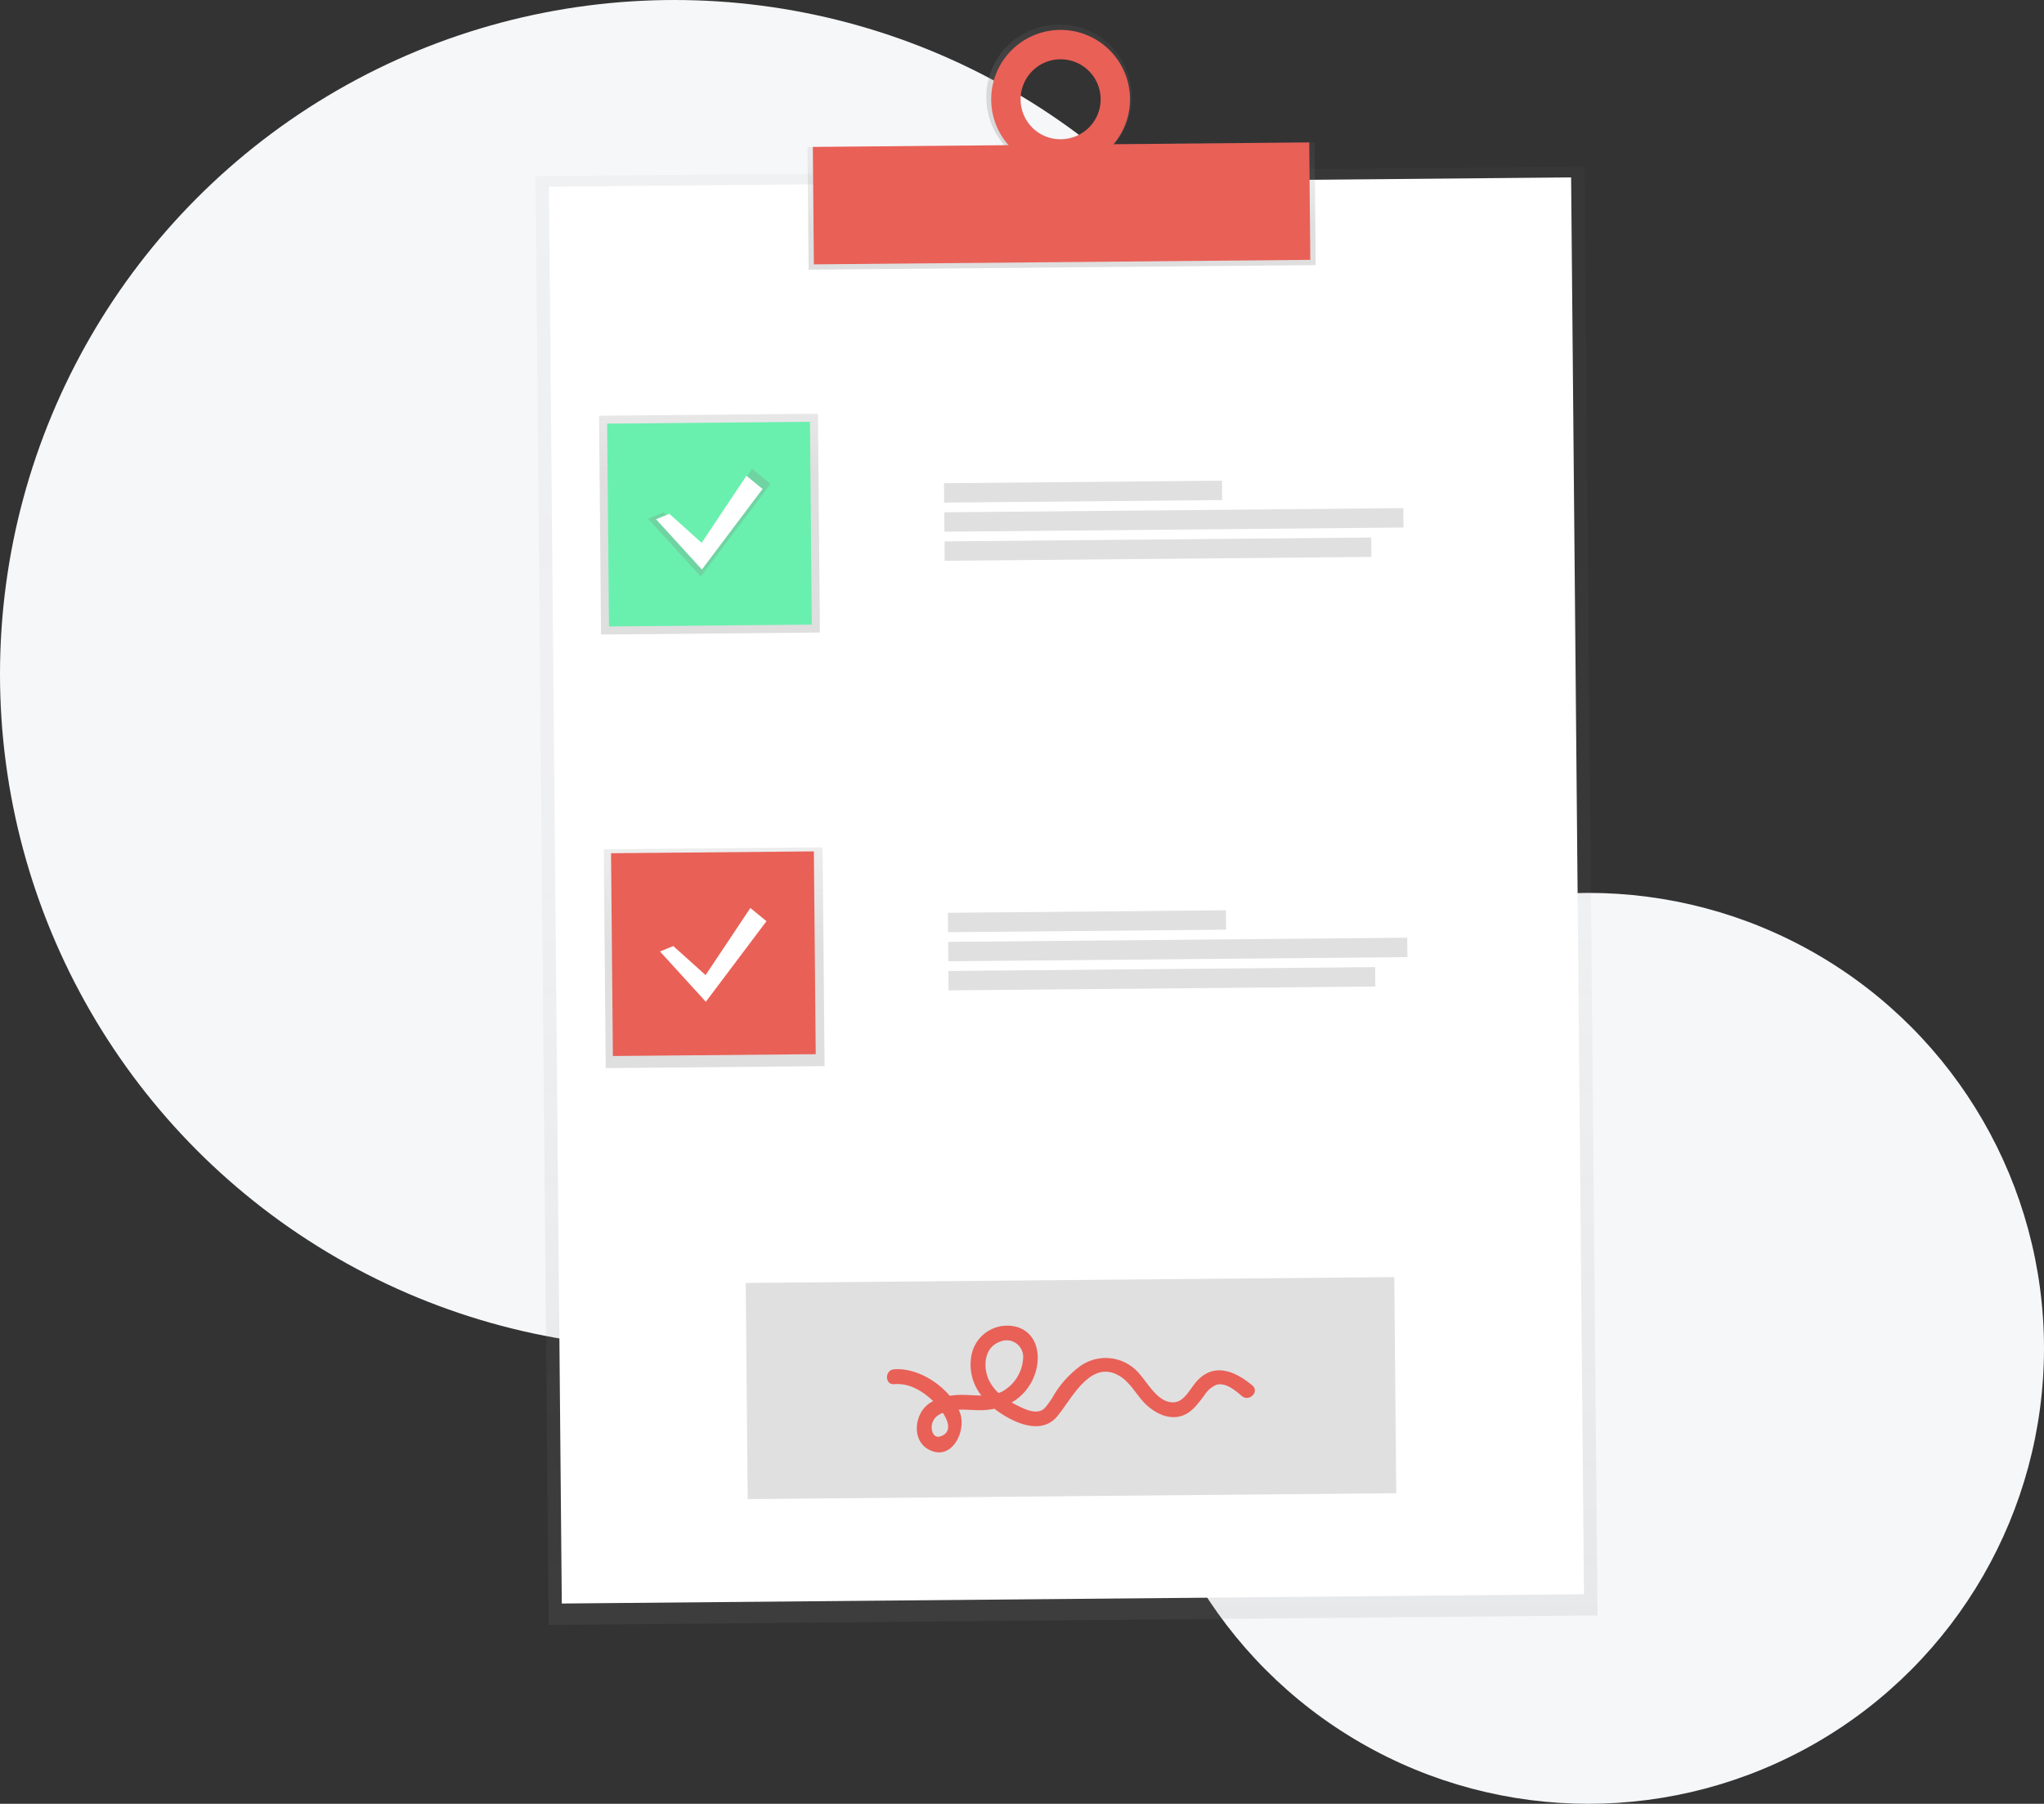 <svg xmlns="http://www.w3.org/2000/svg" xmlns:xlink="http://www.w3.org/1999/xlink" width="341" height="301" viewBox="0 0 341 301">
  <rect x="0" y="0" width="341" height="301" fill="#333333" stroke="none"/>
  <defs>
    <linearGradient id="linear-gradient" x1="0.502" y1="1.014" x2="0.502" y2="0.014" gradientUnits="objectBoundingBox">
      <stop offset="0" stop-color="gray" stop-opacity="0.251"/>
      <stop offset="0.54" stop-color="gray" stop-opacity="0.122"/>
      <stop offset="1" stop-color="gray" stop-opacity="0.102"/>
    </linearGradient>
    <linearGradient id="linear-gradient-2" x1="1.068" y1="0.668" x2="1.068" y2="-0.332" xlink:href="#linear-gradient"/>
    <linearGradient id="linear-gradient-3" x1="2.842" y1="0.652" x2="2.842" y2="-0.351" xlink:href="#linear-gradient"/>
    <linearGradient id="linear-gradient-4" x1="1.073" y1="0.27" x2="1.073" y2="-0.729" xlink:href="#linear-gradient"/>
    <linearGradient id="linear-gradient-5" x1="0.251" y1="0.451" x2="0.251" y2="-0.549" xlink:href="#linear-gradient"/>
    <linearGradient id="linear-gradient-6" x1="5.173" y1="0.029" x2="5.173" y2="-0.871" xlink:href="#linear-gradient"/>
  </defs>
  <g id="Grupo_839" data-name="Grupo 839" transform="translate(-328 -227)">
    <circle id="Elipse_349" data-name="Elipse 349" cx="112.5" cy="112.5" r="112.5" transform="translate(328 227)" fill="#f6f7f9"/>
    <circle id="Elipse_350" data-name="Elipse 350" cx="76" cy="76" r="76" transform="translate(517 376)" fill="#f6f7f9"/>
    <g id="undraw_agreement_aajr_1_" data-name="undraw_agreement_aajr (1)" transform="translate(401.346 169.763) rotate(24)">
      <g id="Grupo_838" data-name="Grupo 838" transform="translate(49.845 0.013)" opacity="0.5">
        <rect id="Rectángulo_1584" data-name="Rectángulo 1584" width="174.989" height="241.781" transform="translate(0 72.622) rotate(-24.52)" fill="url(#linear-gradient)"/>
      </g>
      <rect id="Rectángulo_1585" data-name="Rectángulo 1585" width="170.537" height="236.438" transform="translate(52.608 73.332) rotate(-24.52)" fill="#fff"/>
      <rect id="Rectángulo_1586" data-name="Rectángulo 1586" width="84.601" height="20.493" transform="translate(89.314 49.723) rotate(-24.52)" fill="url(#linear-gradient-2)"/>
      <path id="Trazado_1238" data-name="Trazado 1238" d="M422.995,59.72a12.112,12.112,0,1,0,15.785,6.108A11.97,11.97,0,0,0,422.995,59.72Zm7.925,17.372a6.989,6.989,0,1,1,3.309-9.188,6.907,6.907,0,0,1-3.308,9.191Z" transform="translate(-303.509 -45.775)" fill="url(#linear-gradient-3)"/>
      <rect id="Rectángulo_1587" data-name="Rectángulo 1587" width="82.819" height="19.592" transform="translate(90.129 49.367) rotate(-24.52)" fill="#e96057"/>
      <path id="Trazado_1239" data-name="Trazado 1239" d="M424.218,62.1a11.578,11.578,0,1,0,15.337,5.729A11.578,11.578,0,0,0,424.218,62.1Zm7.576,16.611a6.678,6.678,0,1,1,3.305-8.85,6.678,6.678,0,0,1-3.305,8.85Z" transform="translate(-304.363 -47.343)" fill="#e96057"/>
      <rect id="Rectángulo_1588" data-name="Rectángulo 1588" width="36.513" height="36.513" transform="translate(75.793 104.846) rotate(-24.52)" fill="url(#linear-gradient-4)"/>
      <rect id="Rectángulo_1589" data-name="Rectángulo 1589" width="36.513" height="36.513" transform="translate(105.935 170.627) rotate(-24.52)" fill="url(#linear-gradient-5)"/>
      <rect id="Rectángulo_1590" data-name="Rectángulo 1590" width="33.84" height="33.84" transform="translate(77.562 105.507) rotate(-24.52)" fill="#69f0ae"/>
      <rect id="Rectángulo_1591" data-name="Rectángulo 1591" width="33.84" height="33.84" transform="translate(107.314 170.728) rotate(-24.52)" fill="#e96057"/>
      <rect id="Rectángulo_1592" data-name="Rectángulo 1592" width="46.384" height="3.237" transform="translate(132.941 91.728) rotate(-24.52)" fill="#e0e0e0"/>
      <rect id="Rectángulo_1593" data-name="Rectángulo 1593" width="76.588" height="3.237" transform="translate(134.958 96.145) rotate(-24.52)" fill="#e0e0e0"/>
      <rect id="Rectángulo_1594" data-name="Rectángulo 1594" width="71.193" height="3.237" transform="translate(136.97 100.562) rotate(-24.52)" fill="#e0e0e0"/>
      <rect id="Rectángulo_1595" data-name="Rectángulo 1595" width="46.384" height="3.237" transform="translate(162.694 156.952) rotate(-24.52)" fill="#e0e0e0"/>
      <rect id="Rectángulo_1596" data-name="Rectángulo 1596" width="76.588" height="3.237" transform="translate(164.71 161.366) rotate(-24.52)" fill="#e0e0e0"/>
      <rect id="Rectángulo_1597" data-name="Rectángulo 1597" width="71.193" height="3.237" transform="translate(166.723 165.786) rotate(-24.52)" fill="#e0e0e0"/>
      <path id="Trazado_1240" data-name="Trazado 1240" d="M195.372,312.994l7.928,2.574,2.609-15.259,3.858,1.055-4.34,18.864-11.957-5.241Z" transform="translate(-103.218 -197.765)" fill="url(#linear-gradient-6)"/>
      <path id="Trazado_1241" data-name="Trazado 1241" d="M198.806,315.592l6.894,2.236,2.267-13.268,3.353.918-3.773,16.4-10.4-4.555Z" transform="translate(-105.642 -200.564)" fill="#fff"/>
      <path id="Trazado_1242" data-name="Trazado 1242" d="M286.486,507.8l6.894,2.236,2.267-13.268,3.353.918-3.773,16.4-10.4-4.555Z" transform="translate(-163.385 -327.146)" fill="#fff"/>
      <rect id="Rectángulo_1598" data-name="Rectángulo 1598" width="108.201" height="36.066" transform="translate(157.009 227.1) rotate(-24.52)" fill="#e0e0e0"/>
      <path id="Trazado_1243" data-name="Trazado 1243" d="M683.91,630.041c-3.783-1.079-7.655-.874-8.86,3.452-.406,1.458-.454,3.722-2.018,4.473-2.3,1.106-5.077-1.106-7.075-2.008a7.33,7.33,0,0,0-9.7,2.994,16.93,16.93,0,0,0-1.932,5.886,12.607,12.607,0,0,1-.553,2.81c-.714,1.594-2.947,1.451-4.411,1.39a9.52,9.52,0,0,1-.977-.072,8.648,8.648,0,0,0,1.639-5.507c-.1-3.233-2.2-6.771-5.866-6.375a6.083,6.083,0,0,0-5.234,6.73,8.249,8.249,0,0,0,4.374,6.146c-1.12.5-2.315.881-3.373,1.393a14.153,14.153,0,0,0-1.437.8c-3.2-1.543-7.4-1.834-10.281-.259-1.393.761-.376,3.025,1.024,2.257,2.192-1.2,4.609-.9,6.9-.137l.191.068a6.163,6.163,0,0,0-.6.925c-1.294,2.513,0,6.487,3.148,6.76,4.439.379,4.647-5.487,2.236-7.822-.1-.1-.2-.195-.314-.287,1-.481,2.076-.843,3.029-1.25a12.6,12.6,0,0,0,2.356-1.311l.171.044c3.391.768,8.683,1.007,9.9-3.1,1.045-3.565,1.144-11.134,6.778-10.434,2.3.283,4.182,2.049,6.368,2.687,1.956.584,4.22.608,5.825-.833,1.325-1.188,1.622-2.943,2.028-4.582a4.606,4.606,0,0,1,1.1-2.462c1.246-1.089,3.305-.447,4.695-.051C684.569,632.8,685.45,630.478,683.91,630.041Zm-44.045,28.882c-.748.741-1.54.154-1.939-.621a2.436,2.436,0,0,1,.341-2.7,4.7,4.7,0,0,1,.324-.389c1.478.956,2.687,2.325,1.287,3.711Zm2.622-18.438a2.757,2.757,0,0,1,4.592.847,6.783,6.783,0,0,1-.772,6.453,5.216,5.216,0,0,1-.563.635,7.193,7.193,0,0,1-2.434-1.39c-1.816-1.639-2.844-4.667-.809-6.556Z" transform="translate(-442.73 -421.696)" fill="#e96057"/>
    </g>
  </g>
</svg>
